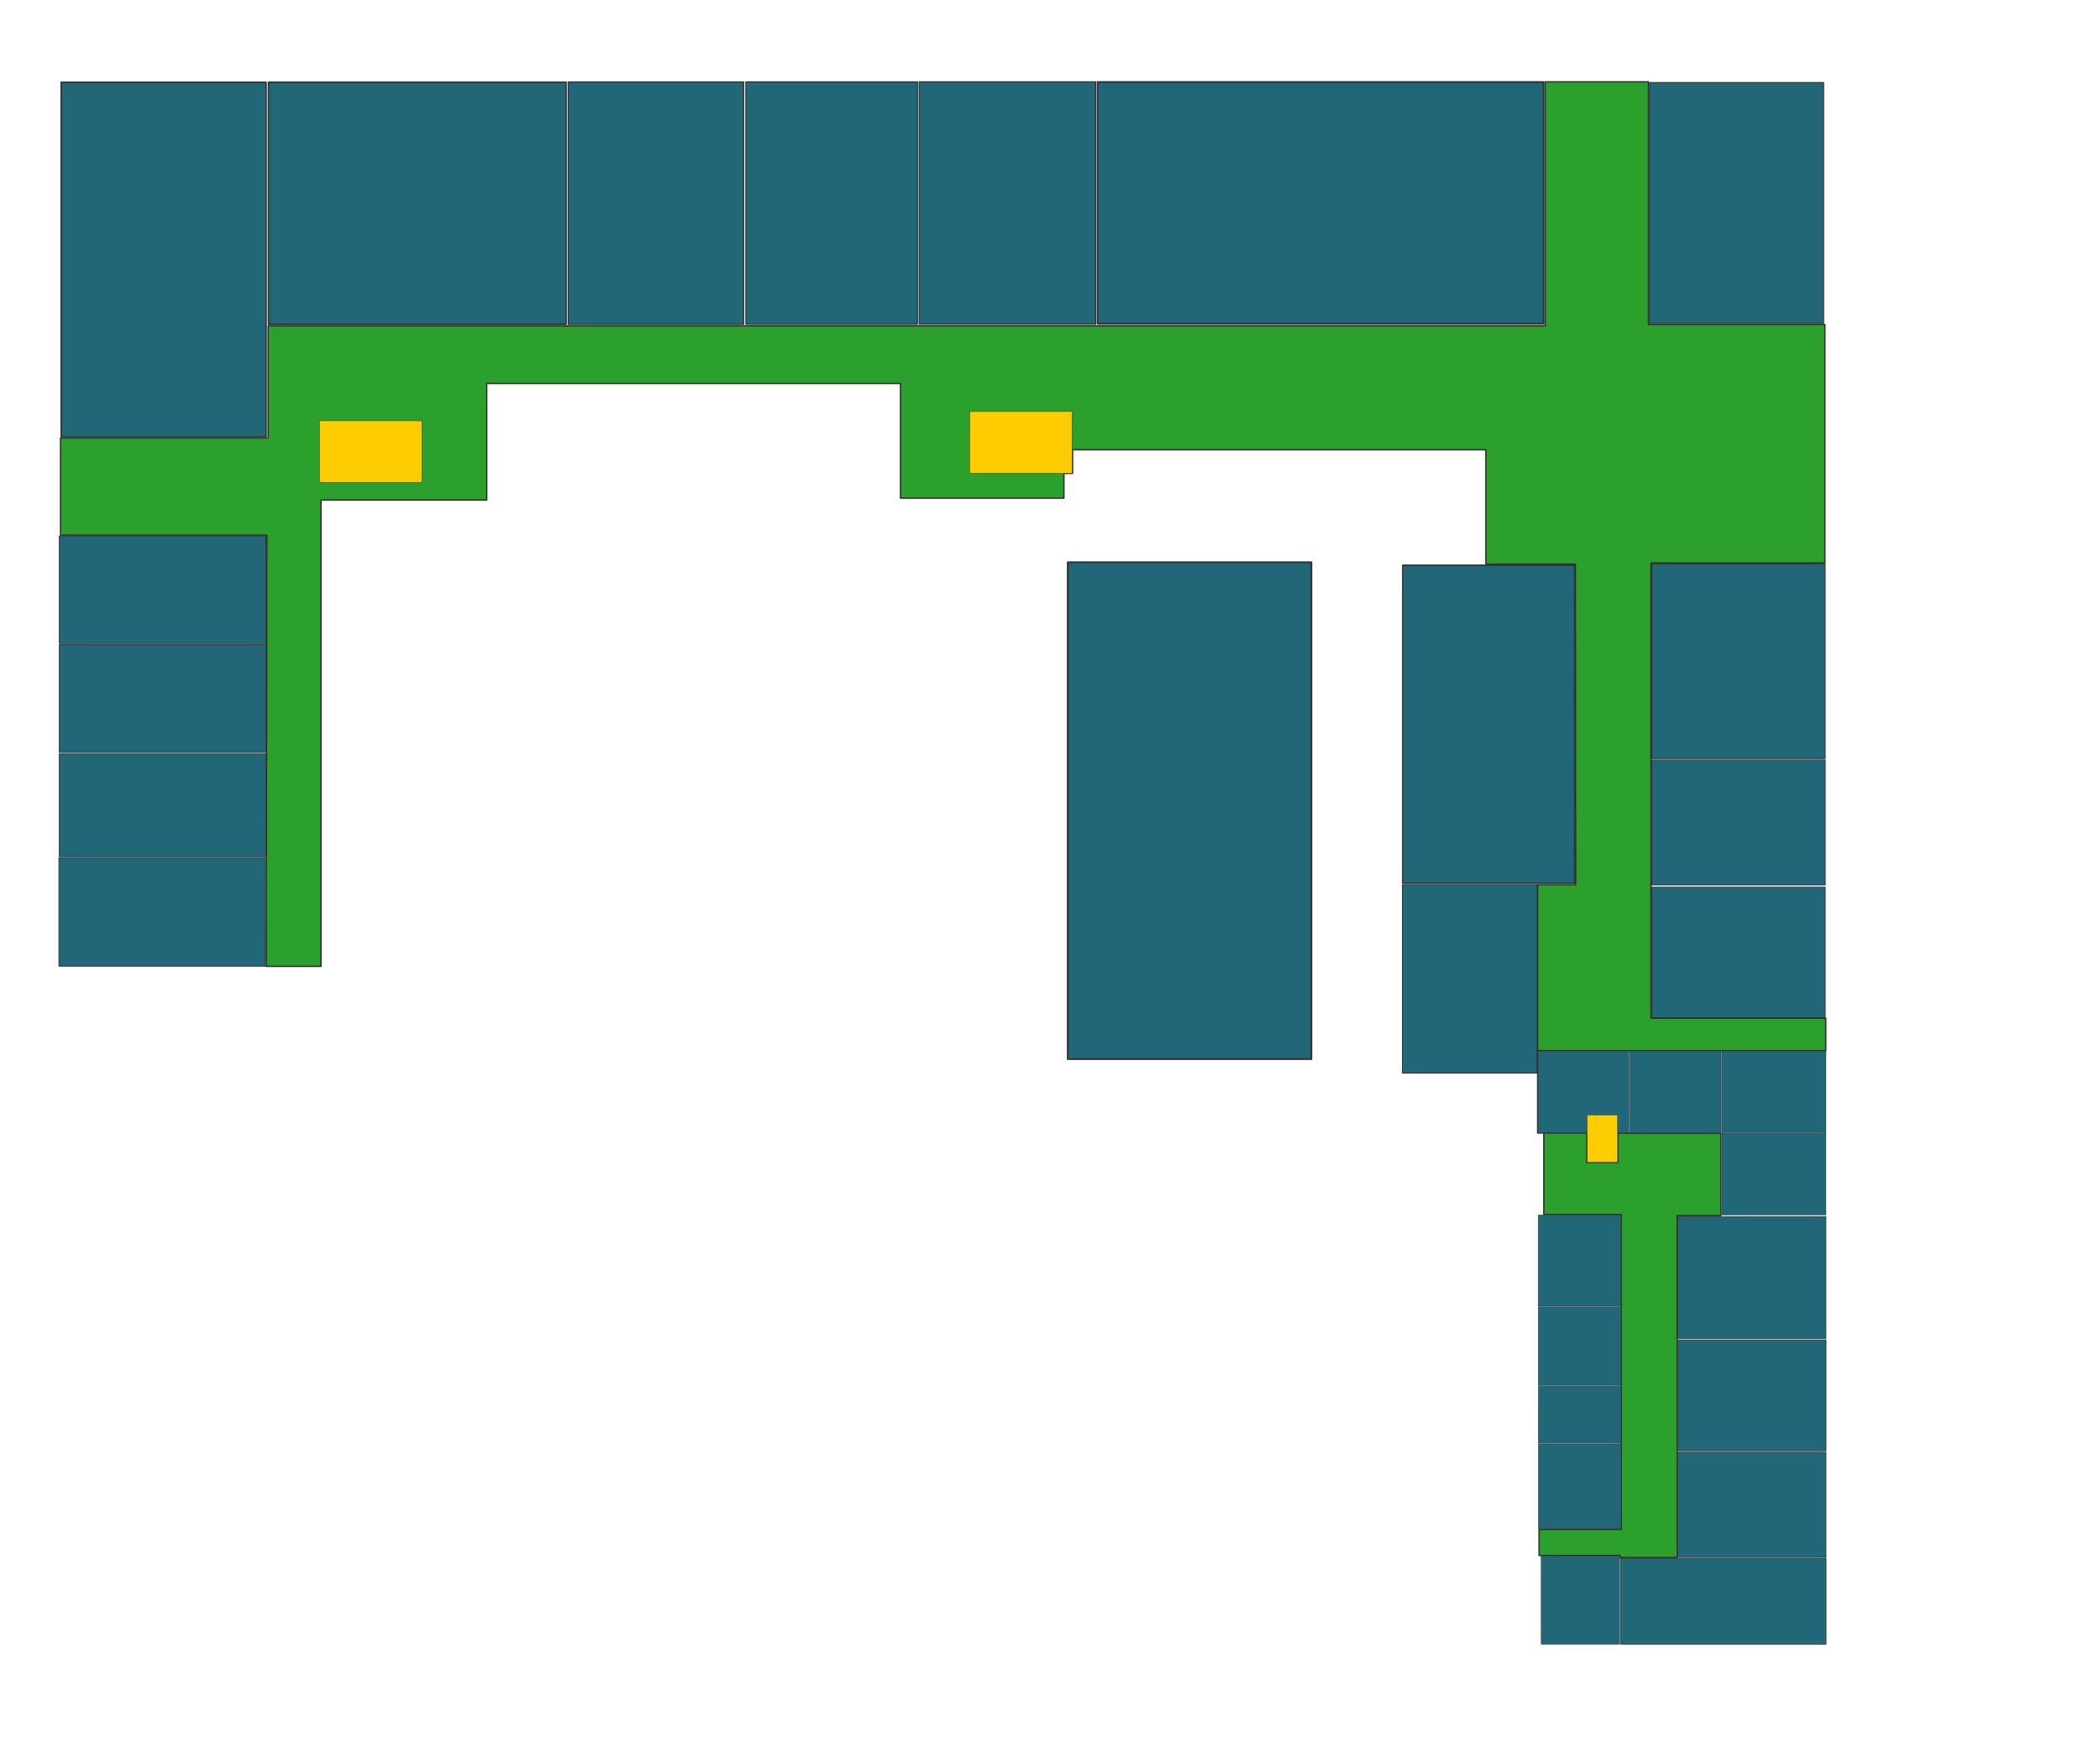<?xml version="1.0" encoding="UTF-8" standalone="no"?>
<!-- Created with Inkscape (http://www.inkscape.org/) -->

<svg
   width="250mm"
   height="210mm"
   viewBox="0 0 250 210"
   version="1.1"
   id="svg1"
   xml:space="preserve"
   inkscape:version="1.3.2 (091e20e, 2023-11-25, custom)"
   sodipodi:docname="map_main_2nd.svg"
   xmlns:inkscape="http://www.inkscape.org/namespaces/inkscape"
   xmlns:sodipodi="http://sodipodi.sourceforge.net/DTD/sodipodi-0.dtd"
   xmlns="http://www.w3.org/2000/svg"
   xmlns:svg="http://www.w3.org/2000/svg"><sodipodi:namedview
     id="namedview1"
     pagecolor="#000000"
     bordercolor="#000000"
     borderopacity="0.25"
     inkscape:showpageshadow="2"
     inkscape:pageopacity="0.0"
     inkscape:pagecheckerboard="0"
     inkscape:deskcolor="#d1d1d1"
     inkscape:document-units="mm"
     showguides="false"
     showgrid="false"
     inkscape:lockguides="true"
     inkscape:zoom="0.70710678"
     inkscape:cx="519.72348"
     inkscape:cy="434.87067"
     inkscape:window-width="1920"
     inkscape:window-height="991"
     inkscape:window-x="-9"
     inkscape:window-y="-9"
     inkscape:window-maximized="1"
     inkscape:current-layer="layer1"><inkscape:grid
       id="grid1"
       units="mm"
       originx="0"
       originy="0"
       spacingx="1"
       spacingy="1"
       empcolor="#0099e5"
       empopacity="0.302"
       color="#0099e5"
       opacity="0.149"
       empspacing="5"
       dotted="false"
       gridanglex="30"
       gridanglez="30"
       visible="false" /></sodipodi:namedview><defs
     id="defs1"><filter
       style="color-interpolation-filters:sRGB"
       id="filter34"
       inkscape:label="filter1"
       x="-45.846"
       y="-49.906"
       width="92.693"
       height="100.812"><feGaussianBlur
         stdDeviation="8"
         id="feGaussianBlur34" /></filter><filter
       style="color-interpolation-filters:sRGB"
       inkscape:label="Roughen"
       id="filter2494"
       x="-0.006"
       y="-0.003"
       width="1.011"
       height="1.007"><feTurbulence
         type="fractalNoise"
         numOctaves="1"
         seed="36"
         baseFrequency="0.882 0.848"
         result="turbulence"
         id="feTurbulence2494" /><feDisplacementMap
         in="SourceGraphic"
         in2="turbulence"
         scale="1.5"
         yChannelSelector="G"
         xChannelSelector="R"
         id="feDisplacementMap2494"
         result="fbSourceGraphic" /><feColorMatrix
         result="fbSourceGraphicAlpha"
         in="fbSourceGraphic"
         values="0 0 0 -1 0 0 0 0 -1 0 0 0 0 -1 0 0 0 0 1 0"
         id="feColorMatrix2529" /><feTurbulence
         id="feTurbulence2530"
         type="fractalNoise"
         numOctaves="1"
         seed="36"
         baseFrequency="0.882 0.848"
         result="turbulence" /><feDisplacementMap
         id="feDisplacementMap2530"
         in="fbSourceGraphic"
         in2="turbulence"
         scale="1.5"
         yChannelSelector="G"
         xChannelSelector="R" /></filter><filter
       style="color-interpolation-filters:sRGB"
       inkscape:label="Roughen"
       id="filter2495"
       x="-0.002"
       y="-0.004"
       width="1.005"
       height="1.009"><feTurbulence
         type="fractalNoise"
         numOctaves="1"
         seed="36"
         baseFrequency="0.882 0.848"
         result="turbulence"
         id="feTurbulence2495" /><feDisplacementMap
         in="SourceGraphic"
         in2="turbulence"
         scale="1.5"
         yChannelSelector="G"
         xChannelSelector="R"
         id="feDisplacementMap2495"
         result="fbSourceGraphic" /><feColorMatrix
         result="fbSourceGraphicAlpha"
         in="fbSourceGraphic"
         values="0 0 0 -1 0 0 0 0 -1 0 0 0 0 -1 0 0 0 0 1 0"
         id="feColorMatrix2530" /><feTurbulence
         id="feTurbulence2531"
         type="fractalNoise"
         numOctaves="1"
         seed="36"
         baseFrequency="0.882 0.848"
         result="turbulence" /><feDisplacementMap
         id="feDisplacementMap2531"
         in="fbSourceGraphic"
         in2="turbulence"
         scale="1.5"
         yChannelSelector="G"
         xChannelSelector="R" /></filter><filter
       style="color-interpolation-filters:sRGB"
       inkscape:label="Roughen"
       id="filter2496"
       x="-0.04"
       y="-0.019"
       width="1.081"
       height="1.037"><feTurbulence
         type="fractalNoise"
         numOctaves="1"
         seed="36"
         baseFrequency="0.882 0.848"
         result="turbulence"
         id="feTurbulence2496" /><feDisplacementMap
         in="SourceGraphic"
         in2="turbulence"
         scale="1.5"
         yChannelSelector="G"
         xChannelSelector="R"
         id="feDisplacementMap2496"
         result="fbSourceGraphic" /><feColorMatrix
         result="fbSourceGraphicAlpha"
         in="fbSourceGraphic"
         values="0 0 0 -1 0 0 0 0 -1 0 0 0 0 -1 0 0 0 0 1 0"
         id="feColorMatrix2531" /><feTurbulence
         id="feTurbulence2532"
         type="fractalNoise"
         numOctaves="1"
         seed="36"
         baseFrequency="0.882 0.848"
         result="turbulence" /><feDisplacementMap
         id="feDisplacementMap2532"
         in="fbSourceGraphic"
         in2="turbulence"
         scale="1.5"
         yChannelSelector="G"
         xChannelSelector="R" /></filter><filter
       style="color-interpolation-filters:sRGB"
       inkscape:label="Roughen"
       id="filter2497"
       x="-0.024"
       y="-0.01"
       width="1.047"
       height="1.02"><feTurbulence
         type="fractalNoise"
         numOctaves="1"
         seed="36"
         baseFrequency="0.882 0.848"
         result="turbulence"
         id="feTurbulence2497" /><feDisplacementMap
         in="SourceGraphic"
         in2="turbulence"
         scale="1.5"
         yChannelSelector="G"
         xChannelSelector="R"
         id="feDisplacementMap2497"
         result="fbSourceGraphic" /><feColorMatrix
         result="fbSourceGraphicAlpha"
         in="fbSourceGraphic"
         values="0 0 0 -1 0 0 0 0 -1 0 0 0 0 -1 0 0 0 0 1 0"
         id="feColorMatrix2532" /><feTurbulence
         id="feTurbulence2533"
         type="fractalNoise"
         numOctaves="1"
         seed="36"
         baseFrequency="0.882 0.848"
         result="turbulence" /><feDisplacementMap
         id="feDisplacementMap2533"
         in="fbSourceGraphic"
         in2="turbulence"
         scale="1.5"
         yChannelSelector="G"
         xChannelSelector="R" /></filter><filter
       style="color-interpolation-filters:sRGB"
       inkscape:label="Roughen"
       id="filter2498"
       x="-0.005"
       y="-0.004"
       width="1.01"
       height="1.009"><feTurbulence
         type="fractalNoise"
         numOctaves="1"
         seed="36"
         baseFrequency="0.882 0.848"
         result="turbulence"
         id="feTurbulence2498" /><feDisplacementMap
         in="SourceGraphic"
         in2="turbulence"
         scale="1.5"
         yChannelSelector="G"
         xChannelSelector="R"
         id="feDisplacementMap2498"
         result="fbSourceGraphic" /><feColorMatrix
         result="fbSourceGraphicAlpha"
         in="fbSourceGraphic"
         values="0 0 0 -1 0 0 0 0 -1 0 0 0 0 -1 0 0 0 0 1 0"
         id="feColorMatrix2533" /><feTurbulence
         id="feTurbulence2534"
         type="fractalNoise"
         numOctaves="1"
         seed="36"
         baseFrequency="0.882 0.848"
         result="turbulence" /><feDisplacementMap
         id="feDisplacementMap2534"
         in="fbSourceGraphic"
         in2="turbulence"
         scale="1.5"
         yChannelSelector="G"
         xChannelSelector="R" /></filter><filter
       style="color-interpolation-filters:sRGB"
       inkscape:label="Roughen"
       id="filter2499"
       x="-0.009"
       y="-0.02"
       width="1.018"
       height="1.04"><feTurbulence
         type="fractalNoise"
         numOctaves="1"
         seed="36"
         baseFrequency="0.882 0.848"
         result="turbulence"
         id="feTurbulence2499" /><feDisplacementMap
         in="SourceGraphic"
         in2="turbulence"
         scale="1.5"
         yChannelSelector="G"
         xChannelSelector="R"
         id="feDisplacementMap2499"
         result="fbSourceGraphic" /><feColorMatrix
         result="fbSourceGraphicAlpha"
         in="fbSourceGraphic"
         values="0 0 0 -1 0 0 0 0 -1 0 0 0 0 -1 0 0 0 0 1 0"
         id="feColorMatrix2534" /><feTurbulence
         id="feTurbulence2535"
         type="fractalNoise"
         numOctaves="1"
         seed="36"
         baseFrequency="0.882 0.848"
         result="turbulence" /><feDisplacementMap
         id="feDisplacementMap2535"
         in="fbSourceGraphic"
         in2="turbulence"
         scale="1.5"
         yChannelSelector="G"
         xChannelSelector="R" /></filter><filter
       style="color-interpolation-filters:sRGB"
       inkscape:label="Roughen"
       id="filter2500"
       x="-0.01"
       y="-0.019"
       width="1.019"
       height="1.038"><feTurbulence
         type="fractalNoise"
         numOctaves="1"
         seed="36"
         baseFrequency="0.882 0.848"
         result="turbulence"
         id="feTurbulence2500" /><feDisplacementMap
         in="SourceGraphic"
         in2="turbulence"
         scale="1.5"
         yChannelSelector="G"
         xChannelSelector="R"
         id="feDisplacementMap2500"
         result="fbSourceGraphic" /><feColorMatrix
         result="fbSourceGraphicAlpha"
         in="fbSourceGraphic"
         values="0 0 0 -1 0 0 0 0 -1 0 0 0 0 -1 0 0 0 0 1 0"
         id="feColorMatrix2535" /><feTurbulence
         id="feTurbulence2536"
         type="fractalNoise"
         numOctaves="1"
         seed="36"
         baseFrequency="0.882 0.848"
         result="turbulence" /><feDisplacementMap
         id="feDisplacementMap2536"
         in="fbSourceGraphic"
         in2="turbulence"
         scale="1.5"
         yChannelSelector="G"
         xChannelSelector="R" /></filter><filter
       style="color-interpolation-filters:sRGB"
       inkscape:label="Roughen"
       id="filter2501"
       x="-0.314"
       y="-0.032"
       width="1.628"
       height="1.064"><feTurbulence
         type="fractalNoise"
         numOctaves="1"
         seed="36"
         baseFrequency="0.882 0.848"
         result="turbulence"
         id="feTurbulence2501" /><feDisplacementMap
         in="SourceGraphic"
         in2="turbulence"
         scale="1.5"
         yChannelSelector="G"
         xChannelSelector="R"
         id="feDisplacementMap2501"
         result="fbSourceGraphic" /><feColorMatrix
         result="fbSourceGraphicAlpha"
         in="fbSourceGraphic"
         values="0 0 0 -1 0 0 0 0 -1 0 0 0 0 -1 0 0 0 0 1 0"
         id="feColorMatrix2536" /><feTurbulence
         id="feTurbulence2537"
         type="fractalNoise"
         numOctaves="1"
         seed="36"
         baseFrequency="0.882 0.848"
         result="turbulence" /><feDisplacementMap
         id="feDisplacementMap2537"
         in="fbSourceGraphic"
         in2="turbulence"
         scale="1.5"
         yChannelSelector="G"
         xChannelSelector="R" /></filter><filter
       style="color-interpolation-filters:sRGB"
       inkscape:label="Roughen"
       id="filter2502"
       x="-0.041"
       y="-0.072"
       width="1.082"
       height="1.143"><feTurbulence
         type="fractalNoise"
         numOctaves="1"
         seed="36"
         baseFrequency="0.882 0.848"
         result="turbulence"
         id="feTurbulence2502" /><feDisplacementMap
         in="SourceGraphic"
         in2="turbulence"
         scale="1.5"
         yChannelSelector="G"
         xChannelSelector="R"
         id="feDisplacementMap2502"
         result="fbSourceGraphic" /><feColorMatrix
         result="fbSourceGraphicAlpha"
         in="fbSourceGraphic"
         values="0 0 0 -1 0 0 0 0 -1 0 0 0 0 -1 0 0 0 0 1 0"
         id="feColorMatrix2537" /><feTurbulence
         id="feTurbulence2538"
         type="fractalNoise"
         numOctaves="1"
         seed="36"
         baseFrequency="0.882 0.848"
         result="turbulence" /><feDisplacementMap
         id="feDisplacementMap2538"
         in="fbSourceGraphic"
         in2="turbulence"
         scale="1.5"
         yChannelSelector="G"
         xChannelSelector="R" /></filter><filter
       style="color-interpolation-filters:sRGB"
       inkscape:label="Roughen"
       id="filter2503"
       x="-0.026"
       y="-0.038"
       width="1.051"
       height="1.076"><feTurbulence
         type="fractalNoise"
         numOctaves="1"
         seed="36"
         baseFrequency="0.882 0.848"
         result="turbulence"
         id="feTurbulence2503" /><feDisplacementMap
         in="SourceGraphic"
         in2="turbulence"
         scale="1.5"
         yChannelSelector="G"
         xChannelSelector="R"
         id="feDisplacementMap2503"
         result="fbSourceGraphic" /><feColorMatrix
         result="fbSourceGraphicAlpha"
         in="fbSourceGraphic"
         values="0 0 0 -1 0 0 0 0 -1 0 0 0 0 -1 0 0 0 0 1 0"
         id="feColorMatrix2538" /><feTurbulence
         id="feTurbulence2539"
         type="fractalNoise"
         numOctaves="1"
         seed="36"
         baseFrequency="0.882 0.848"
         result="turbulence" /><feDisplacementMap
         id="feDisplacementMap2539"
         in="fbSourceGraphic"
         in2="turbulence"
         scale="1.5"
         yChannelSelector="G"
         xChannelSelector="R" /></filter><filter
       style="color-interpolation-filters:sRGB"
       inkscape:label="Roughen"
       id="filter2504"
       x="-0.034"
       y="-0.05"
       width="1.069"
       height="1.1"><feTurbulence
         type="fractalNoise"
         numOctaves="1"
         seed="36"
         baseFrequency="0.882 0.848"
         result="turbulence"
         id="feTurbulence2504" /><feDisplacementMap
         in="SourceGraphic"
         in2="turbulence"
         scale="1.5"
         yChannelSelector="G"
         xChannelSelector="R"
         id="feDisplacementMap2504"
         result="fbSourceGraphic" /><feColorMatrix
         result="fbSourceGraphicAlpha"
         in="fbSourceGraphic"
         values="0 0 0 -1 0 0 0 0 -1 0 0 0 0 -1 0 0 0 0 1 0"
         id="feColorMatrix2539" /><feTurbulence
         id="feTurbulence2540"
         type="fractalNoise"
         numOctaves="1"
         seed="36"
         baseFrequency="0.882 0.848"
         result="turbulence" /><feDisplacementMap
         id="feDisplacementMap2540"
         in="fbSourceGraphic"
         in2="turbulence"
         scale="1.5"
         yChannelSelector="G"
         xChannelSelector="R" /></filter><filter
       style="color-interpolation-filters:sRGB"
       inkscape:label="Roughen"
       id="filter2505"
       x="-0.031"
       y="-0.342"
       width="1.063"
       height="1.684"><feTurbulence
         type="fractalNoise"
         numOctaves="1"
         seed="36"
         baseFrequency="0.882 0.848"
         result="turbulence"
         id="feTurbulence2505" /><feDisplacementMap
         in="SourceGraphic"
         in2="turbulence"
         scale="1.5"
         yChannelSelector="G"
         xChannelSelector="R"
         id="feDisplacementMap2505"
         result="fbSourceGraphic" /><feColorMatrix
         result="fbSourceGraphicAlpha"
         in="fbSourceGraphic"
         values="0 0 0 -1 0 0 0 0 -1 0 0 0 0 -1 0 0 0 0 1 0"
         id="feColorMatrix2540" /><feTurbulence
         id="feTurbulence2541"
         type="fractalNoise"
         numOctaves="1"
         seed="36"
         baseFrequency="0.882 0.848"
         result="turbulence" /><feDisplacementMap
         id="feDisplacementMap2541"
         in="fbSourceGraphic"
         in2="turbulence"
         scale="1.5"
         yChannelSelector="G"
         xChannelSelector="R" /></filter><filter
       style="color-interpolation-filters:sRGB"
       inkscape:label="Roughen"
       id="filter2506"
       x="-0.246"
       y="-0.032"
       width="1.493"
       height="1.065"><feTurbulence
         type="fractalNoise"
         numOctaves="1"
         seed="36"
         baseFrequency="0.882 0.848"
         result="turbulence"
         id="feTurbulence2506" /><feDisplacementMap
         in="SourceGraphic"
         in2="turbulence"
         scale="1.5"
         yChannelSelector="G"
         xChannelSelector="R"
         id="feDisplacementMap2506"
         result="fbSourceGraphic" /><feColorMatrix
         result="fbSourceGraphicAlpha"
         in="fbSourceGraphic"
         values="0 0 0 -1 0 0 0 0 -1 0 0 0 0 -1 0 0 0 0 1 0"
         id="feColorMatrix2541" /><feTurbulence
         id="feTurbulence2542"
         type="fractalNoise"
         numOctaves="1"
         seed="36"
         baseFrequency="0.882 0.848"
         result="turbulence" /><feDisplacementMap
         id="feDisplacementMap2542"
         in="fbSourceGraphic"
         in2="turbulence"
         scale="1.5"
         yChannelSelector="G"
         xChannelSelector="R" /></filter><filter
       style="color-interpolation-filters:sRGB"
       inkscape:label="Roughen"
       id="filter2507"
       x="-0.097"
       y="-0.027"
       width="1.193"
       height="1.055"><feTurbulence
         type="fractalNoise"
         numOctaves="1"
         seed="36"
         baseFrequency="0.882 0.848"
         result="turbulence"
         id="feTurbulence2507" /><feDisplacementMap
         in="SourceGraphic"
         in2="turbulence"
         scale="1.5"
         yChannelSelector="G"
         xChannelSelector="R"
         id="feDisplacementMap2507"
         result="fbSourceGraphic" /><feColorMatrix
         result="fbSourceGraphicAlpha"
         in="fbSourceGraphic"
         values="0 0 0 -1 0 0 0 0 -1 0 0 0 0 -1 0 0 0 0 1 0"
         id="feColorMatrix2542" /><feTurbulence
         id="feTurbulence2543"
         type="fractalNoise"
         numOctaves="1"
         seed="36"
         baseFrequency="0.882 0.848"
         result="turbulence" /><feDisplacementMap
         id="feDisplacementMap2543"
         in="fbSourceGraphic"
         in2="turbulence"
         scale="1.5"
         yChannelSelector="G"
         xChannelSelector="R" /></filter><filter
       style="color-interpolation-filters:sRGB"
       inkscape:label="Roughen"
       id="filter2508"
       x="-0.111"
       y="-0.025"
       width="1.223"
       height="1.051"><feTurbulence
         type="fractalNoise"
         numOctaves="1"
         seed="36"
         baseFrequency="0.882 0.848"
         result="turbulence"
         id="feTurbulence2508" /><feDisplacementMap
         in="SourceGraphic"
         in2="turbulence"
         scale="1.5"
         yChannelSelector="G"
         xChannelSelector="R"
         id="feDisplacementMap2508"
         result="fbSourceGraphic" /><feColorMatrix
         result="fbSourceGraphicAlpha"
         in="fbSourceGraphic"
         values="0 0 0 -1 0 0 0 0 -1 0 0 0 0 -1 0 0 0 0 1 0"
         id="feColorMatrix2543" /><feTurbulence
         id="feTurbulence2544"
         type="fractalNoise"
         numOctaves="1"
         seed="36"
         baseFrequency="0.882 0.848"
         result="turbulence" /><feDisplacementMap
         id="feDisplacementMap2544"
         in="fbSourceGraphic"
         in2="turbulence"
         scale="1.5"
         yChannelSelector="G"
         xChannelSelector="R" /></filter><filter
       style="color-interpolation-filters:sRGB"
       inkscape:label="Roughen"
       id="filter2509"
       x="-0.006"
       y="-0.008"
       width="1.012"
       height="1.016"><feTurbulence
         type="fractalNoise"
         numOctaves="1"
         seed="36"
         baseFrequency="0.882 0.848"
         result="turbulence"
         id="feTurbulence2509" /><feDisplacementMap
         in="SourceGraphic"
         in2="turbulence"
         scale="1.5"
         yChannelSelector="G"
         xChannelSelector="R"
         id="feDisplacementMap2509"
         result="fbSourceGraphic" /><feColorMatrix
         result="fbSourceGraphicAlpha"
         in="fbSourceGraphic"
         values="0 0 0 -1 0 0 0 0 -1 0 0 0 0 -1 0 0 0 0 1 0"
         id="feColorMatrix2544" /><feTurbulence
         id="feTurbulence2545"
         type="fractalNoise"
         numOctaves="1"
         seed="36"
         baseFrequency="0.882 0.848"
         result="turbulence" /><feDisplacementMap
         id="feDisplacementMap2545"
         in="fbSourceGraphic"
         in2="turbulence"
         scale="1.5"
         yChannelSelector="G"
         xChannelSelector="R" /></filter><filter
       style="color-interpolation-filters:sRGB"
       inkscape:label="Roughen"
       id="filter2510"
       x="-0.007"
       y="-0.015"
       width="1.013"
       height="1.03"><feTurbulence
         type="fractalNoise"
         numOctaves="1"
         seed="36"
         baseFrequency="0.882 0.848"
         result="turbulence"
         id="feTurbulence2510" /><feDisplacementMap
         in="SourceGraphic"
         in2="turbulence"
         scale="1.5"
         yChannelSelector="G"
         xChannelSelector="R"
         id="feDisplacementMap2510"
         result="fbSourceGraphic" /><feColorMatrix
         result="fbSourceGraphicAlpha"
         in="fbSourceGraphic"
         values="0 0 0 -1 0 0 0 0 -1 0 0 0 0 -1 0 0 0 0 1 0"
         id="feColorMatrix2545" /><feTurbulence
         id="feTurbulence2546"
         type="fractalNoise"
         numOctaves="1"
         seed="36"
         baseFrequency="0.882 0.848"
         result="turbulence" /><feDisplacementMap
         id="feDisplacementMap2546"
         in="fbSourceGraphic"
         in2="turbulence"
         scale="1.5"
         yChannelSelector="G"
         xChannelSelector="R" /></filter><filter
       style="color-interpolation-filters:sRGB"
       inkscape:label="Roughen"
       id="filter2511"
       x="-0.007"
       y="-0.015"
       width="1.013"
       height="1.03"><feTurbulence
         type="fractalNoise"
         numOctaves="1"
         seed="36"
         baseFrequency="0.882 0.848"
         result="turbulence"
         id="feTurbulence2511" /><feDisplacementMap
         in="SourceGraphic"
         in2="turbulence"
         scale="1.5"
         yChannelSelector="G"
         xChannelSelector="R"
         id="feDisplacementMap2511"
         result="fbSourceGraphic" /><feColorMatrix
         result="fbSourceGraphicAlpha"
         in="fbSourceGraphic"
         values="0 0 0 -1 0 0 0 0 -1 0 0 0 0 -1 0 0 0 0 1 0"
         id="feColorMatrix2546" /><feTurbulence
         id="feTurbulence2547"
         type="fractalNoise"
         numOctaves="1"
         seed="36"
         baseFrequency="0.882 0.848"
         result="turbulence" /><feDisplacementMap
         id="feDisplacementMap2547"
         in="fbSourceGraphic"
         in2="turbulence"
         scale="1.5"
         yChannelSelector="G"
         xChannelSelector="R" /></filter><filter
       style="color-interpolation-filters:sRGB"
       inkscape:label="Roughen"
       id="filter2512"
       x="-0.007"
       y="-0.015"
       width="1.013"
       height="1.03"><feTurbulence
         type="fractalNoise"
         numOctaves="1"
         seed="36"
         baseFrequency="0.882 0.848"
         result="turbulence"
         id="feTurbulence2512" /><feDisplacementMap
         in="SourceGraphic"
         in2="turbulence"
         scale="1.5"
         yChannelSelector="G"
         xChannelSelector="R"
         id="feDisplacementMap2512"
         result="fbSourceGraphic" /><feColorMatrix
         result="fbSourceGraphicAlpha"
         in="fbSourceGraphic"
         values="0 0 0 -1 0 0 0 0 -1 0 0 0 0 -1 0 0 0 0 1 0"
         id="feColorMatrix2547" /><feTurbulence
         id="feTurbulence2548"
         type="fractalNoise"
         numOctaves="1"
         seed="36"
         baseFrequency="0.882 0.848"
         result="turbulence" /><feDisplacementMap
         id="feDisplacementMap2548"
         in="fbSourceGraphic"
         in2="turbulence"
         scale="1.5"
         yChannelSelector="G"
         xChannelSelector="R" /></filter><filter
       style="color-interpolation-filters:sRGB"
       inkscape:label="Roughen"
       id="filter2513"
       x="-0.007"
       y="-0.002"
       width="1.014"
       height="1.004"><feTurbulence
         type="fractalNoise"
         numOctaves="1"
         seed="36"
         baseFrequency="0.882 0.848"
         result="turbulence"
         id="feTurbulence2513" /><feDisplacementMap
         in="SourceGraphic"
         in2="turbulence"
         scale="1.5"
         yChannelSelector="G"
         xChannelSelector="R"
         id="feDisplacementMap2513"
         result="fbSourceGraphic" /><feColorMatrix
         result="fbSourceGraphicAlpha"
         in="fbSourceGraphic"
         values="0 0 0 -1 0 0 0 0 -1 0 0 0 0 -1 0 0 0 0 1 0"
         id="feColorMatrix2548" /><feTurbulence
         id="feTurbulence2549"
         type="fractalNoise"
         numOctaves="1"
         seed="36"
         baseFrequency="0.882 0.848"
         result="turbulence" /><feDisplacementMap
         id="feDisplacementMap2549"
         in="fbSourceGraphic"
         in2="turbulence"
         scale="1.5"
         yChannelSelector="G"
         xChannelSelector="R" /></filter><filter
       style="color-interpolation-filters:sRGB"
       inkscape:label="Roughen"
       id="filter2514"
       x="-0.03"
       y="-0.004"
       width="1.061"
       height="1.009"><feTurbulence
         type="fractalNoise"
         numOctaves="1"
         seed="36"
         baseFrequency="0.882 0.848"
         result="turbulence"
         id="feTurbulence2514" /><feDisplacementMap
         in="SourceGraphic"
         in2="turbulence"
         scale="1.5"
         yChannelSelector="G"
         xChannelSelector="R"
         id="feDisplacementMap2514"
         result="fbSourceGraphic" /><feColorMatrix
         result="fbSourceGraphicAlpha"
         in="fbSourceGraphic"
         values="0 0 0 -1 0 0 0 0 -1 0 0 0 0 -1 0 0 0 0 1 0"
         id="feColorMatrix2549" /><feTurbulence
         id="feTurbulence2550"
         type="fractalNoise"
         numOctaves="1"
         seed="36"
         baseFrequency="0.882 0.848"
         result="turbulence" /><feDisplacementMap
         id="feDisplacementMap2550"
         in="fbSourceGraphic"
         in2="turbulence"
         scale="1.5"
         yChannelSelector="G"
         xChannelSelector="R" /></filter><filter
       style="color-interpolation-filters:sRGB"
       inkscape:label="Roughen"
       id="filter2515"
       x="-0.003"
       y="-0.011"
       width="1.006"
       height="1.023"><feTurbulence
         type="fractalNoise"
         numOctaves="1"
         seed="36"
         baseFrequency="0.882 0.848"
         result="turbulence"
         id="feTurbulence2515" /><feDisplacementMap
         in="SourceGraphic"
         in2="turbulence"
         scale="1.5"
         yChannelSelector="G"
         xChannelSelector="R"
         id="feDisplacementMap2515"
         result="fbSourceGraphic" /><feColorMatrix
         result="fbSourceGraphicAlpha"
         in="fbSourceGraphic"
         values="0 0 0 -1 0 0 0 0 -1 0 0 0 0 -1 0 0 0 0 1 0"
         id="feColorMatrix2550" /><feTurbulence
         id="feTurbulence2551"
         type="fractalNoise"
         numOctaves="1"
         seed="36"
         baseFrequency="0.882 0.848"
         result="turbulence" /><feDisplacementMap
         id="feDisplacementMap2551"
         in="fbSourceGraphic"
         in2="turbulence"
         scale="1.5"
         yChannelSelector="G"
         xChannelSelector="R" /></filter><filter
       style="color-interpolation-filters:sRGB"
       inkscape:label="Roughen"
       id="filter2516"
       x="-0.01"
       y="-0.006"
       width="1.019"
       height="1.013"><feTurbulence
         type="fractalNoise"
         numOctaves="1"
         seed="36"
         baseFrequency="0.882 0.848"
         result="turbulence"
         id="feTurbulence2516" /><feDisplacementMap
         in="SourceGraphic"
         in2="turbulence"
         scale="1.5"
         yChannelSelector="G"
         xChannelSelector="R"
         id="feDisplacementMap2516"
         result="fbSourceGraphic" /><feColorMatrix
         result="fbSourceGraphicAlpha"
         in="fbSourceGraphic"
         values="0 0 0 -1 0 0 0 0 -1 0 0 0 0 -1 0 0 0 0 1 0"
         id="feColorMatrix2551" /><feTurbulence
         id="feTurbulence2552"
         type="fractalNoise"
         numOctaves="1"
         seed="36"
         baseFrequency="0.882 0.848"
         result="turbulence" /><feDisplacementMap
         id="feDisplacementMap2552"
         in="fbSourceGraphic"
         in2="turbulence"
         scale="1.5"
         yChannelSelector="G"
         xChannelSelector="R" /></filter><filter
       style="color-interpolation-filters:sRGB"
       inkscape:label="Roughen"
       id="filter2517"
       x="-0.004"
       y="-0.013"
       width="1.008"
       height="1.026"><feTurbulence
         type="fractalNoise"
         numOctaves="1"
         seed="36"
         baseFrequency="0.882 0.848"
         result="turbulence"
         id="feTurbulence2517" /><feDisplacementMap
         in="SourceGraphic"
         in2="turbulence"
         scale="1.5"
         yChannelSelector="G"
         xChannelSelector="R"
         id="feDisplacementMap2517"
         result="fbSourceGraphic" /><feColorMatrix
         result="fbSourceGraphicAlpha"
         in="fbSourceGraphic"
         values="0 0 0 -1 0 0 0 0 -1 0 0 0 0 -1 0 0 0 0 1 0"
         id="feColorMatrix2552" /><feTurbulence
         id="feTurbulence2553"
         type="fractalNoise"
         numOctaves="1"
         seed="36"
         baseFrequency="0.882 0.848"
         result="turbulence" /><feDisplacementMap
         id="feDisplacementMap2553"
         in="fbSourceGraphic"
         in2="turbulence"
         scale="1.5"
         yChannelSelector="G"
         xChannelSelector="R" /></filter><filter
       style="color-interpolation-filters:sRGB"
       inkscape:label="Roughen"
       id="filter2518"
       x="-0.02"
       y="-0.004"
       width="1.04"
       height="1.009"><feTurbulence
         type="fractalNoise"
         numOctaves="1"
         seed="36"
         baseFrequency="0.882 0.848"
         result="turbulence"
         id="feTurbulence2518" /><feDisplacementMap
         in="SourceGraphic"
         in2="turbulence"
         scale="1.5"
         yChannelSelector="G"
         xChannelSelector="R"
         id="feDisplacementMap2518"
         result="fbSourceGraphic" /><feColorMatrix
         result="fbSourceGraphicAlpha"
         in="fbSourceGraphic"
         values="0 0 0 -1 0 0 0 0 -1 0 0 0 0 -1 0 0 0 0 1 0"
         id="feColorMatrix2553" /><feTurbulence
         id="feTurbulence2554"
         type="fractalNoise"
         numOctaves="1"
         seed="36"
         baseFrequency="0.882 0.848"
         result="turbulence" /><feDisplacementMap
         id="feDisplacementMap2554"
         in="fbSourceGraphic"
         in2="turbulence"
         scale="1.5"
         yChannelSelector="G"
         xChannelSelector="R" /></filter><filter
       style="color-interpolation-filters:sRGB"
       inkscape:label="Roughen"
       id="filter2519"
       x="-0.023"
       y="-0.005"
       width="1.046"
       height="1.01"><feTurbulence
         type="fractalNoise"
         numOctaves="1"
         seed="36"
         baseFrequency="0.882 0.848"
         result="turbulence"
         id="feTurbulence2519" /><feDisplacementMap
         in="SourceGraphic"
         in2="turbulence"
         scale="1.5"
         yChannelSelector="G"
         xChannelSelector="R"
         id="feDisplacementMap2519"
         result="fbSourceGraphic" /><feColorMatrix
         result="fbSourceGraphicAlpha"
         in="fbSourceGraphic"
         values="0 0 0 -1 0 0 0 0 -1 0 0 0 0 -1 0 0 0 0 1 0"
         id="feColorMatrix2554" /><feTurbulence
         id="feTurbulence2555"
         type="fractalNoise"
         numOctaves="1"
         seed="36"
         baseFrequency="0.882 0.848"
         result="turbulence" /><feDisplacementMap
         id="feDisplacementMap2555"
         in="fbSourceGraphic"
         in2="turbulence"
         scale="1.5"
         yChannelSelector="G"
         xChannelSelector="R" /></filter><filter
       style="color-interpolation-filters:sRGB"
       inkscape:label="Roughen"
       id="filter2520"
       x="-0.015"
       y="-0.002"
       width="1.031"
       height="1.004"><feTurbulence
         type="fractalNoise"
         numOctaves="1"
         seed="36"
         baseFrequency="0.882 0.848"
         result="turbulence"
         id="feTurbulence2520" /><feDisplacementMap
         in="SourceGraphic"
         in2="turbulence"
         scale="1.5"
         yChannelSelector="G"
         xChannelSelector="R"
         id="feDisplacementMap2520"
         result="fbSourceGraphic" /><feColorMatrix
         result="fbSourceGraphicAlpha"
         in="fbSourceGraphic"
         values="0 0 0 -1 0 0 0 0 -1 0 0 0 0 -1 0 0 0 0 1 0"
         id="feColorMatrix2555" /><feTurbulence
         id="feTurbulence2556"
         type="fractalNoise"
         numOctaves="1"
         seed="36"
         baseFrequency="0.882 0.848"
         result="turbulence" /><feDisplacementMap
         id="feDisplacementMap2556"
         in="fbSourceGraphic"
         in2="turbulence"
         scale="1.5"
         yChannelSelector="G"
         xChannelSelector="R" /></filter><filter
       style="color-interpolation-filters:sRGB"
       inkscape:label="Roughen"
       id="filter2521"
       x="-0.039"
       y="-0.015"
       width="1.078"
       height="1.029"><feTurbulence
         type="fractalNoise"
         numOctaves="1"
         seed="36"
         baseFrequency="0.882 0.848"
         result="turbulence"
         id="feTurbulence2521" /><feDisplacementMap
         in="SourceGraphic"
         in2="turbulence"
         scale="1.5"
         yChannelSelector="G"
         xChannelSelector="R"
         id="feDisplacementMap2521"
         result="fbSourceGraphic" /><feColorMatrix
         result="fbSourceGraphicAlpha"
         in="fbSourceGraphic"
         values="0 0 0 -1 0 0 0 0 -1 0 0 0 0 -1 0 0 0 0 1 0"
         id="feColorMatrix2556" /><feTurbulence
         id="feTurbulence2557"
         type="fractalNoise"
         numOctaves="1"
         seed="36"
         baseFrequency="0.882 0.848"
         result="turbulence" /><feDisplacementMap
         id="feDisplacementMap2557"
         in="fbSourceGraphic"
         in2="turbulence"
         scale="1.5"
         yChannelSelector="G"
         xChannelSelector="R" /></filter><filter
       style="color-interpolation-filters:sRGB"
       inkscape:label="Roughen"
       id="filter2522"
       x="-0.039"
       y="-0.015"
       width="1.078"
       height="1.029"><feTurbulence
         type="fractalNoise"
         numOctaves="1"
         seed="36"
         baseFrequency="0.882 0.848"
         result="turbulence"
         id="feTurbulence2522" /><feDisplacementMap
         in="SourceGraphic"
         in2="turbulence"
         scale="1.5"
         yChannelSelector="G"
         xChannelSelector="R"
         id="feDisplacementMap2522"
         result="fbSourceGraphic" /><feColorMatrix
         result="fbSourceGraphicAlpha"
         in="fbSourceGraphic"
         values="0 0 0 -1 0 0 0 0 -1 0 0 0 0 -1 0 0 0 0 1 0"
         id="feColorMatrix2557" /><feTurbulence
         id="feTurbulence2558"
         type="fractalNoise"
         numOctaves="1"
         seed="36"
         baseFrequency="0.882 0.848"
         result="turbulence" /><feDisplacementMap
         id="feDisplacementMap2558"
         in="fbSourceGraphic"
         in2="turbulence"
         scale="1.5"
         yChannelSelector="G"
         xChannelSelector="R" /></filter><filter
       style="color-interpolation-filters:sRGB"
       inkscape:label="Roughen"
       id="filter2523"
       x="-0.004"
       y="-0.014"
       width="1.008"
       height="1.028"><feTurbulence
         type="fractalNoise"
         numOctaves="1"
         seed="36"
         baseFrequency="0.882 0.848"
         result="turbulence"
         id="feTurbulence2523" /><feDisplacementMap
         in="SourceGraphic"
         in2="turbulence"
         scale="1.5"
         yChannelSelector="G"
         xChannelSelector="R"
         id="feDisplacementMap2523"
         result="fbSourceGraphic" /><feColorMatrix
         result="fbSourceGraphicAlpha"
         in="fbSourceGraphic"
         values="0 0 0 -1 0 0 0 0 -1 0 0 0 0 -1 0 0 0 0 1 0"
         id="feColorMatrix2558" /><feTurbulence
         id="feTurbulence2559"
         type="fractalNoise"
         numOctaves="1"
         seed="36"
         baseFrequency="0.882 0.848"
         result="turbulence" /><feDisplacementMap
         id="feDisplacementMap2559"
         in="fbSourceGraphic"
         in2="turbulence"
         scale="1.5"
         yChannelSelector="G"
         xChannelSelector="R" /></filter><filter
       style="color-interpolation-filters:sRGB"
       inkscape:label="Roughen"
       id="filter2524"
       x="-0.002"
       y="-0.016"
       width="1.004"
       height="1.032"><feTurbulence
         type="fractalNoise"
         numOctaves="1"
         seed="36"
         baseFrequency="0.882 0.848"
         result="turbulence"
         id="feTurbulence2524" /><feDisplacementMap
         in="SourceGraphic"
         in2="turbulence"
         scale="1.5"
         yChannelSelector="G"
         xChannelSelector="R"
         id="feDisplacementMap2524"
         result="fbSourceGraphic" /><feColorMatrix
         result="fbSourceGraphicAlpha"
         in="fbSourceGraphic"
         values="0 0 0 -1 0 0 0 0 -1 0 0 0 0 -1 0 0 0 0 1 0"
         id="feColorMatrix2559" /><feTurbulence
         id="feTurbulence2560"
         type="fractalNoise"
         numOctaves="1"
         seed="36"
         baseFrequency="0.882 0.848"
         result="turbulence" /><feDisplacementMap
         id="feDisplacementMap2560"
         in="fbSourceGraphic"
         in2="turbulence"
         scale="1.5"
         yChannelSelector="G"
         xChannelSelector="R" /></filter><filter
       style="color-interpolation-filters:sRGB"
       inkscape:label="Roughen"
       id="filter2525"
       x="-0.011"
       y="-0.004"
       width="1.022"
       height="1.009"><feTurbulence
         type="fractalNoise"
         numOctaves="1"
         seed="36"
         baseFrequency="0.882 0.848"
         result="turbulence"
         id="feTurbulence2525" /><feDisplacementMap
         in="SourceGraphic"
         in2="turbulence"
         scale="1.5"
         yChannelSelector="G"
         xChannelSelector="R"
         id="feDisplacementMap2525"
         result="fbSourceGraphic" /><feColorMatrix
         result="fbSourceGraphicAlpha"
         in="fbSourceGraphic"
         values="0 0 0 -1 0 0 0 0 -1 0 0 0 0 -1 0 0 0 0 1 0"
         id="feColorMatrix2560" /><feTurbulence
         id="feTurbulence2561"
         type="fractalNoise"
         numOctaves="1"
         seed="36"
         baseFrequency="0.882 0.848"
         result="turbulence" /><feDisplacementMap
         id="feDisplacementMap2561"
         in="fbSourceGraphic"
         in2="turbulence"
         scale="1.5"
         yChannelSelector="G"
         xChannelSelector="R" /></filter><filter
       style="color-interpolation-filters:sRGB"
       inkscape:label="Roughen"
       id="filter2526"
       x="-0.011"
       y="-0.007"
       width="1.022"
       height="1.013"><feTurbulence
         type="fractalNoise"
         numOctaves="1"
         seed="36"
         baseFrequency="0.882 0.848"
         result="turbulence"
         id="feTurbulence2526" /><feDisplacementMap
         in="SourceGraphic"
         in2="turbulence"
         scale="1.5"
         yChannelSelector="G"
         xChannelSelector="R"
         id="feDisplacementMap2526"
         result="fbSourceGraphic" /><feColorMatrix
         result="fbSourceGraphicAlpha"
         in="fbSourceGraphic"
         values="0 0 0 -1 0 0 0 0 -1 0 0 0 0 -1 0 0 0 0 1 0"
         id="feColorMatrix2561" /><feTurbulence
         id="feTurbulence2562"
         type="fractalNoise"
         numOctaves="1"
         seed="36"
         baseFrequency="0.882 0.848"
         result="turbulence" /><feDisplacementMap
         id="feDisplacementMap2562"
         in="fbSourceGraphic"
         in2="turbulence"
         scale="1.5"
         yChannelSelector="G"
         xChannelSelector="R" /></filter><filter
       style="color-interpolation-filters:sRGB"
       inkscape:label="Roughen"
       id="filter2527"
       x="-0.013"
       y="-0.002"
       width="1.025"
       height="1.004"><feTurbulence
         type="fractalNoise"
         numOctaves="1"
         seed="36"
         baseFrequency="0.882 0.848"
         result="turbulence"
         id="feTurbulence2527" /><feDisplacementMap
         in="SourceGraphic"
         in2="turbulence"
         scale="1.5"
         yChannelSelector="G"
         xChannelSelector="R"
         id="feDisplacementMap2527"
         result="fbSourceGraphic" /><feColorMatrix
         result="fbSourceGraphicAlpha"
         in="fbSourceGraphic"
         values="0 0 0 -1 0 0 0 0 -1 0 0 0 0 -1 0 0 0 0 1 0"
         id="feColorMatrix2562" /><feTurbulence
         id="feTurbulence2563"
         type="fractalNoise"
         numOctaves="1"
         seed="36"
         baseFrequency="0.882 0.848"
         result="turbulence" /><feDisplacementMap
         id="feDisplacementMap2563"
         in="fbSourceGraphic"
         in2="turbulence"
         scale="1.5"
         yChannelSelector="G"
         xChannelSelector="R" /></filter><filter
       style="color-interpolation-filters:sRGB"
       inkscape:label="Roughen"
       id="filter2528"
       x="-0.003"
       y="-0.031"
       width="1.006"
       height="1.062"><feTurbulence
         type="fractalNoise"
         numOctaves="1"
         seed="36"
         baseFrequency="0.882 0.848"
         result="turbulence"
         id="feTurbulence2528" /><feDisplacementMap
         in="SourceGraphic"
         in2="turbulence"
         scale="1.5"
         yChannelSelector="G"
         xChannelSelector="R"
         id="feDisplacementMap2528"
         result="fbSourceGraphic" /><feColorMatrix
         result="fbSourceGraphicAlpha"
         in="fbSourceGraphic"
         values="0 0 0 -1 0 0 0 0 -1 0 0 0 0 -1 0 0 0 0 1 0"
         id="feColorMatrix2563" /><feTurbulence
         id="feTurbulence2564"
         type="fractalNoise"
         numOctaves="1"
         seed="36"
         baseFrequency="0.882 0.848"
         result="turbulence" /><feDisplacementMap
         id="feDisplacementMap2564"
         in="fbSourceGraphic"
         in2="turbulence"
         scale="1.5"
         yChannelSelector="G"
         xChannelSelector="R" /></filter><filter
       style="color-interpolation-filters:sRGB"
       inkscape:label="Roughen"
       id="filter2529"
       x="-0.004"
       y="-0.002"
       width="1.008"
       height="1.004"><feTurbulence
         type="fractalNoise"
         numOctaves="1"
         seed="36"
         baseFrequency="0.882 0.848"
         result="turbulence"
         id="feTurbulence2529" /><feDisplacementMap
         in="SourceGraphic"
         in2="turbulence"
         scale="1.5"
         yChannelSelector="G"
         xChannelSelector="R"
         id="feDisplacementMap2529"
         result="fbSourceGraphic" /><feColorMatrix
         result="fbSourceGraphicAlpha"
         in="fbSourceGraphic"
         values="0 0 0 -1 0 0 0 0 -1 0 0 0 0 -1 0 0 0 0 1 0"
         id="feColorMatrix2564" /><feTurbulence
         id="feTurbulence2565"
         type="fractalNoise"
         numOctaves="1"
         seed="36"
         baseFrequency="0.882 0.848"
         result="turbulence" /><feDisplacementMap
         id="feDisplacementMap2565"
         in="fbSourceGraphic"
         in2="turbulence"
         scale="1.5"
         yChannelSelector="G"
         xChannelSelector="R" /></filter></defs><g
     inkscape:label="Layer 1"
     inkscape:groupmode="layer"
     id="layer1"
     style="opacity:1"><path
       style="opacity:1;fill:#2ca02c;stroke:#303030;stroke-width:0.165;stroke-linejoin:round;paint-order:markers stroke fill"
       d="M 31.7,115.042 H 38.213 V 59.531 H 57.944 V 45.65 h 49.258 v 13.657 h 19.457 v -2.947 h 1.029 v -2.818 h 49.204 v 13.629 h 10.652 l 0.035,38.16 h -4.525 v 19.732 9.822 h 0.736 v 9.705 h 9.215 v 37.476 h -9.781 v 3.109 h 9.637 v 0.248 h 6.804 v -40.713 h 5.214 v -9.808 h -12.262 v 3.474 h -3.704 v -3.493 h -5.859 v -9.8 h 34.302 v -3.868 H 196.551 V 67.022 h 20.7 V 38.634 H 196.244 V 9.74 H 183.952 V 38.798 H 31.922 v 13.342 H 7.209 V 63.704 H 31.767 Z"
       id="path2" /><path
       style="fill:#216778;stroke:#303030;stroke-width:0.165;stroke-linejoin:round;paint-order:markers stroke fill"
       d="M 7.276,9.79 H 31.684 V 51.991 H 7.276 Z"
       id="path1" /><path
       style="fill:#216778;stroke:#303030;stroke-width:0.164;stroke-linejoin:round;paint-order:markers stroke fill"
       d="M 31.953,9.785 H 67.399 V 38.609 H 31.953 Z"
       id="path1-4" /><path
       style="fill:#216778;stroke:#303030;stroke-width:0.126;stroke-linejoin:round;paint-order:markers stroke fill"
       d="M 67.638,9.75 H 88.53 V 38.613 H 67.638 Z"
       id="path1-4-1" /><path
       style="fill:#216778;stroke:#303030;stroke-width:0.125;stroke-linejoin:round;paint-order:markers stroke fill"
       d="m 88.792,9.743 h 20.43 V 38.607 H 88.792 Z"
       id="path1-4-1-1" /><path
       style="fill:#216778;stroke:#303030;stroke-width:0.127;stroke-linejoin:round;paint-order:markers stroke fill"
       d="m 109.42,9.736 h 21.024 V 38.599 H 109.42 Z"
       id="path1-4-1-1-9" /><path
       style="fill:#216778;stroke:#303030;stroke-width:0.201;stroke-linejoin:round;paint-order:markers stroke fill"
       d="m 130.666,9.762 h 53.096 V 38.55 h -53.096 z"
       id="path1-4-1-1-4" /><path
       style="fill:#216778;stroke:#303030;stroke-width:0.125;stroke-linejoin:round;paint-order:markers stroke fill"
       d="M 196.385,9.829 H 217.095 V 38.506 h -20.71 z"
       id="path1-4-1-1-1" /><path
       style="fill:#216778;stroke:#303030;stroke-width:0.112;stroke-linejoin:round;paint-order:markers stroke fill"
       d="m 196.642,67.128 h 20.641 v 23.188 h -20.641 z"
       id="path1-4-1-1-3" /><path
       style="fill:#216778;stroke:#303030;stroke-width:0.09;stroke-linejoin:round;paint-order:markers stroke fill"
       d="m 196.645,90.484 h 20.652 V 105.369 H 196.645 Z"
       id="path1-4-1-1-3-5" /><path
       style="fill:#216778;stroke:#303030;stroke-width:0.092;stroke-linejoin:round;paint-order:markers stroke fill"
       d="m 196.643,105.607 h 20.65 v 15.538 h -20.65 z"
       id="path1-4-1-1-3-5-4" /><path
       style="fill:#216778;stroke:#303030;stroke-width:0.076;stroke-linejoin:round;paint-order:markers stroke fill"
       d="m 199.766,172.877 h 17.623 v 12.518 h -17.623 z"
       id="path1-4-1-1-3-5-7" /><path
       style="fill:#216778;stroke:#303030;stroke-width:0.078;stroke-linejoin:round;paint-order:markers stroke fill"
       d="m 199.772,159.506 h 17.621 v 13.217 h -17.621 z"
       id="path1-4-1-1-3-5-7-9" /><path
       style="fill:#216778;stroke:#303030;stroke-width:0.082;stroke-linejoin:round;paint-order:markers stroke fill"
       d="m 199.761,144.832 h 17.617 v 14.503 h -17.617 z"
       id="path1-4-1-1-3-5-7-9-2" /><path
       style="fill:#216778;stroke:#303030;stroke-width:0.056;stroke-linejoin:round;paint-order:markers stroke fill"
       d="m 204.999,134.925 h 12.375 v 9.708 h -12.375 z"
       id="path1-4-1-1-3-5-7-9-2-4" /><path
       style="fill:#216778;stroke:#303030;stroke-width:0.056;stroke-linejoin:round;paint-order:markers stroke fill"
       d="m 204.998,125.136 h 12.375 v 9.708 h -12.375 z"
       id="path1-4-1-1-3-5-7-9-2-4-4" /><path
       style="fill:#216778;stroke:#303030;stroke-width:0.053;stroke-linejoin:round;paint-order:markers stroke fill"
       d="m 194.032,125.133 h 10.882 v 9.712 h -10.882 z"
       id="path1-4-1-1-3-5-7-9-2-4-7" /><path
       style="fill:#216778;stroke:#303030;stroke-width:0.053;stroke-linejoin:round;paint-order:markers stroke fill"
       d="m 183.099,125.131 h 10.832 v 9.729 h -10.832 z"
       id="path1-4-1-1-3-5-7-9-2-4-7-1" /><path
       style="fill:#216778;stroke:#303030;stroke-width:0.097;stroke-linejoin:round;paint-order:markers stroke fill"
       d="m 166.954,105.299 h 16.013 v 22.45 H 166.954 Z"
       id="path1-4-1-1-3-5-7-9-2-4-7-1-3" /><path
       style="fill:#216778;stroke:#303030;stroke-width:0.143;stroke-linejoin:round;paint-order:markers stroke fill"
       d="m 166.982,67.272 h 20.465 v 37.882 h -20.465 z"
       id="path1-4-1-1-3-5-7-9-2-4-7-1-3-7" /><path
       style="fill:#216778;stroke:#303030;stroke-width:0.213;stroke-linejoin:round;paint-order:markers stroke fill"
       d="m 127.116,66.942 h 29.002 v 59.141 h -29.002 z"
       id="path1-4-1-1-3-5-7-9-2-4-7-1-3-7-6" /><path
       style="fill:#216778;stroke:#303030;stroke-width:0.091;stroke-linejoin:round;paint-order:markers stroke fill"
       d="M 7.06,63.801 H 31.646 V 76.619 H 7.06 Z"
       id="path1-4-1-1-3-5-7-9-2-4-7-1-3-7-6-7" /><path
       style="fill:#216778;stroke:#303030;stroke-width:0.091;stroke-linejoin:round;paint-order:markers stroke fill"
       d="M 7.057,76.755 H 31.643 V 89.589 H 7.057 Z"
       id="path1-4-1-1-3-5-7-9-2-4-7-1-3-7-6-7-3" /><path
       style="fill:#216778;stroke:#303030;stroke-width:0.089;stroke-linejoin:round;paint-order:markers stroke fill"
       d="M 7.05,89.731 H 31.639 V 101.943 H 7.05 Z"
       id="path1-4-1-1-3-5-7-9-2-4-7-1-3-7-6-7-0" /><path
       style="fill:#216778;stroke:#303030;stroke-width:0.092;stroke-linejoin:round;paint-order:markers stroke fill"
       d="M 7.01,102.088 H 31.596 v 12.937 H 7.01 Z"
       id="path1-4-1-1-3-5-7-9-2-4-7-1-3-7-6-7-0-4" /><path
       style="fill:#216778;stroke:#303030;stroke-width:0.081;stroke-linejoin:round;paint-order:markers stroke fill"
       d="m 192.939,185.502 h 24.456 v 10.234 h -24.456 z"
       id="path1-4-1-1-3-5-7-9-2-4-7-1-3-7-6-7-0-4-8" /><path
       style="fill:#216778;stroke:#303030;stroke-width:0.051;stroke-linejoin:round;paint-order:markers stroke fill"
       d="m 183.478,185.22 h 9.339 v 10.529 h -9.339 z"
       id="path1-4-1-1-3-5-7-9-2-4-7-1-3-7-6-7-0-4-8-7" /><path
       style="fill:#216778;stroke:#303030;stroke-width:0.051;stroke-linejoin:round;paint-order:markers stroke fill"
       d="m 183.134,171.901 h 9.846 v 10.077 h -9.846 z"
       id="path1-4-1-1-3-5-7-9-2-4-7-1-3-7-6-7-0-4-8-5" /><path
       style="fill:#216778;stroke:#303030;stroke-width:0.049;stroke-linejoin:round;paint-order:markers stroke fill"
       d="m 183.121,155.584 h 9.848 v 9.319 h -9.848 z"
       id="path1-4-1-1-3-5-7-9-2-4-7-1-3-7-6-7-0-4-8-5-7" /><path
       style="fill:#216778;stroke:#303030;stroke-width:0.053;stroke-linejoin:round;paint-order:markers stroke fill"
       d="m 183.117,144.637 h 9.844 v 10.871 h -9.844 z"
       id="path1-4-1-1-3-5-7-9-2-4-7-1-3-7-6-7-0-4-8-5-5" /><path
       style="fill:#ffcc00;stroke:#303030;stroke-width:0.049;stroke-linejoin:round;paint-order:markers stroke fill"
       d="m 38.025,50.097 h 12.197 v 7.336 H 38.025 Z"
       id="path1-4-1-1-3-5-7-9-2-4-7-1-3-7-6-7-0-4-8-5-5-4" /><path
       style="fill:#ffcc00;stroke:#303030;stroke-width:0.049;stroke-linejoin:round;paint-order:markers stroke fill"
       d="m 115.431,48.99 h 12.197 v 7.336 h -12.197 z"
       id="path1-4-1-1-3-5-7-9-2-4-7-1-3-7-6-7-0-4-8-5-5-4-0" /><path
       style="fill:#ffcc00;stroke:#303030;stroke-width:0.023;stroke-linejoin:round;paint-order:markers stroke fill"
       d="m 188.97,132.762 h 3.57 v 5.585 h -3.57 z"
       id="path1-4-1-1-3-5-7-9-2-4-7-1-3-7-6-7-0-4-8-5-5-4-1" /><path
       style="fill:#216778;stroke:#303030;stroke-width:0.042;stroke-linejoin:round;paint-order:markers stroke fill"
       d="m 183.122,164.975 h 9.855 v 6.845 h -9.855 z"
       id="path1-4-1-1-3-5-7-9-2-4-7-1-3-7-6-7-0-4-8-5-0" /></g></svg>
